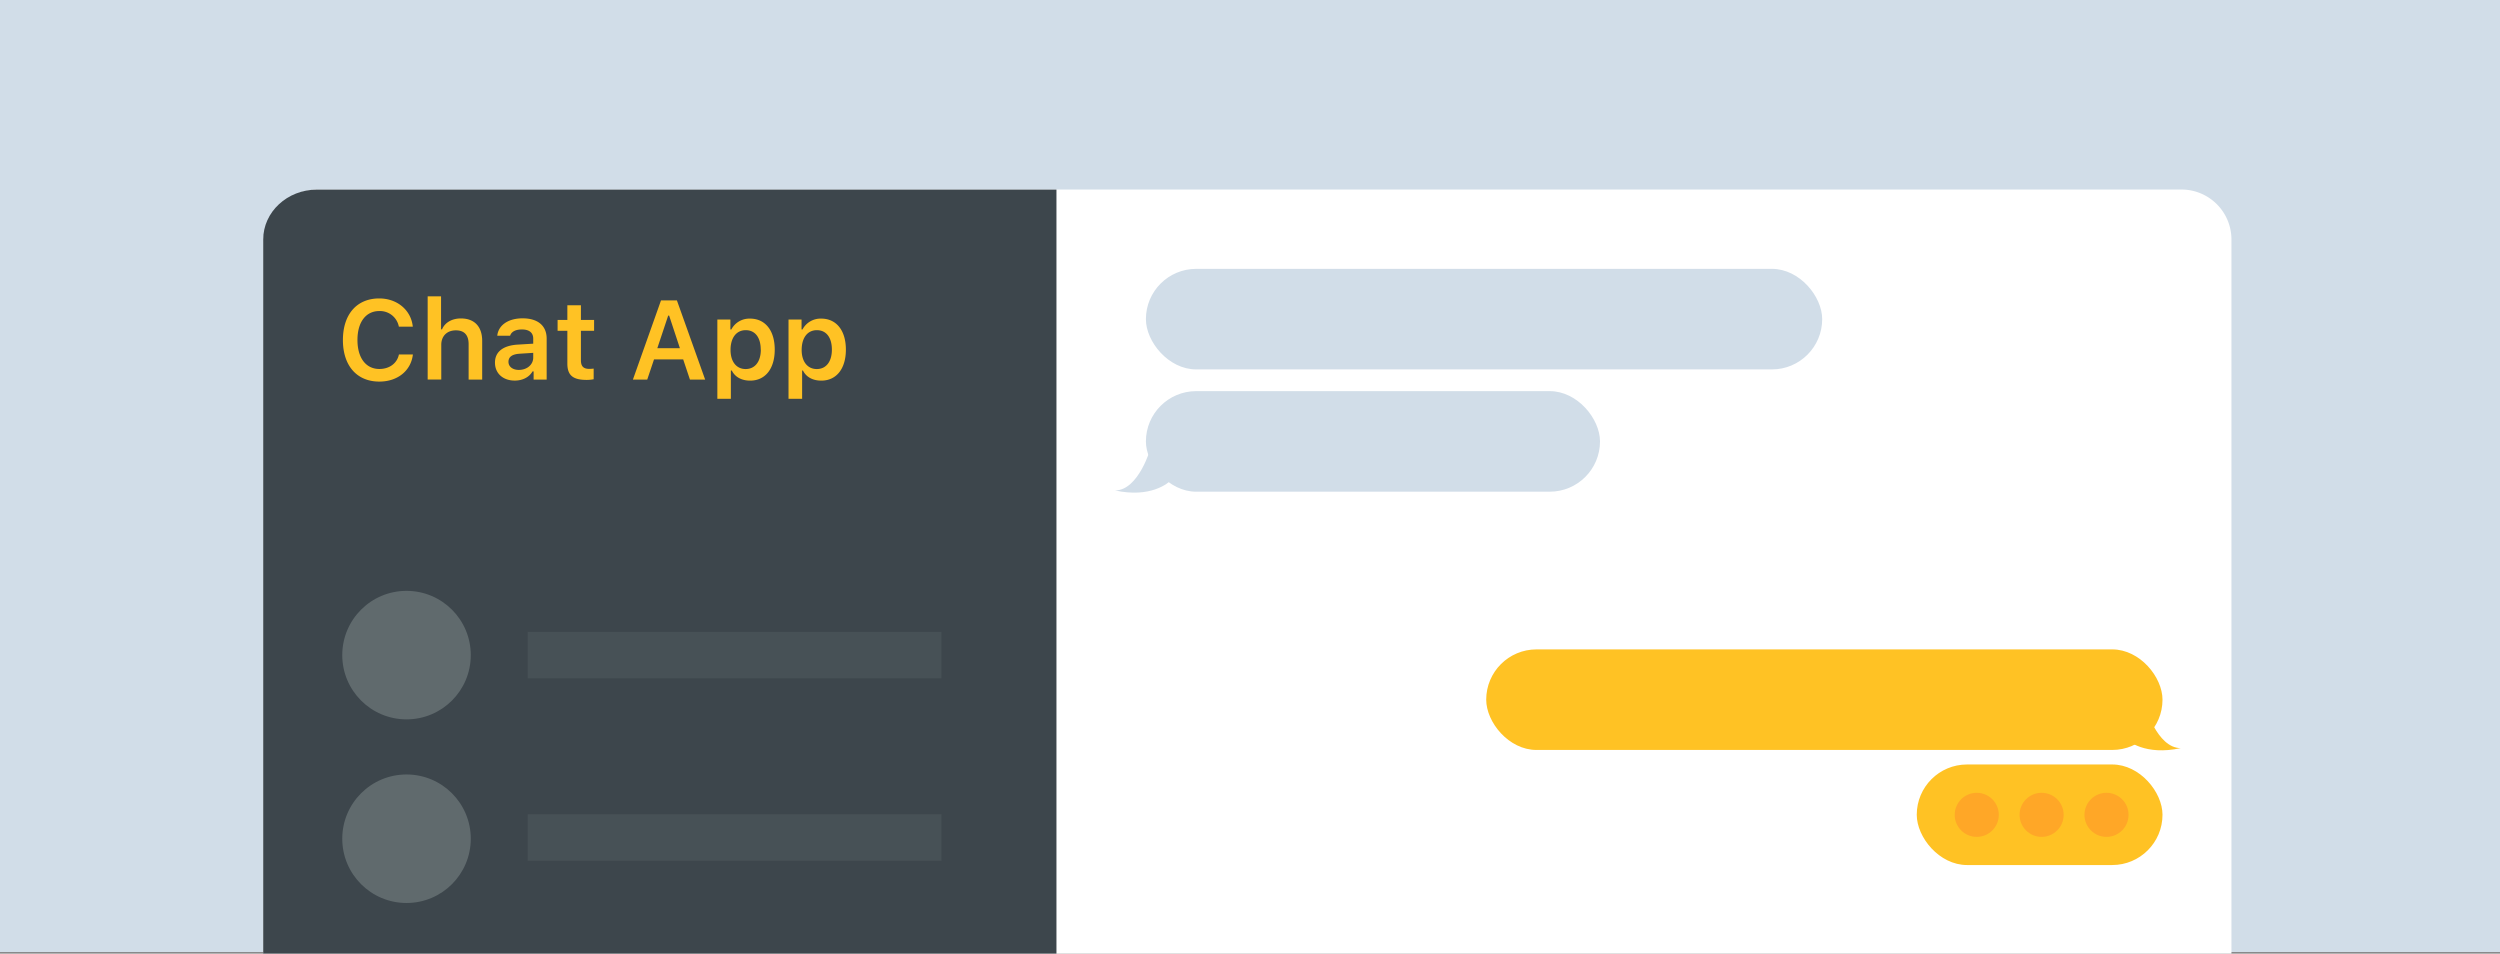 <svg xmlns="http://www.w3.org/2000/svg" width="1150.07" height="438.69"><rect width="100%" height="100%" fill="#808080" stroke="none"/><defs><style>.e36b6c37-35b0-4004-bfdc-22001af3b76c{fill:#d1dde8}.bc37d7c0-96ce-4946-b15d-7a7e02819200{fill:#475156}.ed6fa94e-5e81-4354-a4d9-fa5cca016584{fill:#ffc224}.a689fdf1-6a9d-4969-9672-44656e5bf3da{fill:#ffa727}.ba274b68-2f26-4dcb-b8cd-6e64cc74d115{fill:#606a6d}</style></defs><g id="ac5f2f23-1b66-48d9-9851-a0d249cba33a" data-name="Layer 1"><path class="e36b6c37-35b0-4004-bfdc-22001af3b76c" d="M-.47-7.07h1151.02v445.06H-.47z"/><path d="M121.08 112.27a25.08 25.08 0 0125.08-25.08h857.37a23 23 0 0123 23v330H121.08z" fill="#fff"/><path d="M121.08 110.21c0-12.71 11.1-23 24.78-23H486v353H121.08z" fill="#3d464c"/><path class="bc37d7c0-96ce-4946-b15d-7a7e02819200" d="M242.76 290.68h190.33v21.38H242.76zM242.76 374.59h190.33v21.38H242.76z"/><rect class="e36b6c37-35b0-4004-bfdc-22001af3b76c" x="527.15" y="123.68" width="311.11" height="46.26" rx="23.13"/><rect class="ed6fa94e-5e81-4354-a4d9-fa5cca016584" x="683.7" y="298.74" width="311.11" height="46.26" rx="23.13"/><rect class="ed6fa94e-5e81-4354-a4d9-fa5cca016584" x="881.76" y="351.68" width="113.05" height="46.26" rx="23.13"/><rect class="e36b6c37-35b0-4004-bfdc-22001af3b76c" x="527.15" y="179.93" width="208.9" height="46.26" rx="23.13"/><circle class="a689fdf1-6a9d-4969-9672-44656e5bf3da" cx="969.05" cy="374.85" r="10.14"/><circle class="a689fdf1-6a9d-4969-9672-44656e5bf3da" cx="939.2" cy="374.85" r="10.14"/><circle class="a689fdf1-6a9d-4969-9672-44656e5bf3da" cx="909.36" cy="374.85" r="10.14"/><path class="e36b6c37-35b0-4004-bfdc-22001af3b76c" d="M529.39 205.91s-5.49 19.71-16.47 19.71c16.19 3.52 24.36-3.1 26.33-5.21s-9.86-14.5-9.86-14.5z"/><path class="ed6fa94e-5e81-4354-a4d9-fa5cca016584" d="M986.73 324.45s5.49 19.71 16.47 19.71c-16.19 3.52-24.36-3.1-26.33-5.21s9.86-14.5 9.86-14.5z"/><circle class="ba274b68-2f26-4dcb-b8cd-6e64cc74d115" cx="187.01" cy="301.37" r="29.56"/><circle class="ba274b68-2f26-4dcb-b8cd-6e64cc74d115" cx="187.01" cy="385.84" r="29.56"/><path class="ed6fa94e-5e81-4354-a4d9-fa5cca016584" d="M157.75 156.44c0-11.85 6.39-19.15 16.72-19.15 8.28 0 14.67 5.41 15.43 13h-6.41a8.84 8.84 0 00-9-7.2c-6.19 0-10.05 5.1-10.05 13.31s3.86 13.34 10.08 13.34c4.62 0 8.13-2.58 9-6.67h6.42c-.86 7.45-7 12.47-15.43 12.47-10.34.01-16.76-7.31-16.76-19.1zM196.74 136.33h6.16v15.16h.46c1.31-3.11 4.57-5 8.68-5 6.19 0 9.78 3.74 9.78 10.31v17.82h-6.24v-16.31c0-4.2-2-6.34-5.86-6.34-4.12 0-6.72 2.67-6.72 6.64v16h-6.26zM227.7 166.82c0-5 3.76-7.88 10.48-8.29l7.12-.43v-2.32c0-2.7-1.82-4.22-5.2-4.22-2.88 0-4.85 1-5.43 2.88h-5.91c.5-4.87 5.07-8 11.64-8 7.1 0 11.08 3.46 11.08 9.32v18.86h-6v-3.78H245c-1.54 2.67-4.57 4.24-8.18 4.24-5.31.02-9.12-3.21-9.12-8.26zm17.6-2.3v-2.2l-6.24.4c-3.51.23-5.15 1.49-5.15 3.74s2 3.71 4.77 3.71c3.79 0 6.62-2.45 6.62-5.65zM267.24 140.43v6.76h6.06v5h-6.06v13.56c0 2.73 1.16 3.94 3.79 3.94a18.21 18.21 0 002.07-.12v4.9a17.59 17.59 0 01-3.23.3c-6.34 0-8.87-2.15-8.87-7.5v-15.08h-4.49v-5H261v-6.76zM314.28 165.33h-13.41l-3.13 9.31h-6.59l12.93-36.44h7.32l13 36.44h-7zm-11.89-5.16h10.38l-4.95-15h-.43zM356.4 160.83c0 8.81-4.34 14.27-11.31 14.27-4 0-7-1.72-8.44-4.65h-.43v13H330V147h6v4.57h.43a9.36 9.36 0 018.58-5c6.99-.01 11.39 5.43 11.39 14.26zm-6.44 0c0-5.58-2.6-8.94-6.89-8.94s-6.95 3.44-7 8.94 2.67 8.94 6.94 8.94 6.99-3.36 6.99-8.94zM389.13 160.83c0 8.81-4.35 14.27-11.32 14.27-4 0-7-1.72-8.43-4.65H369v13h-6.26V147h6v4.57h.43a9.37 9.37 0 018.59-5c6.97-.01 11.37 5.43 11.37 14.26zm-6.44 0c0-5.58-2.6-8.94-6.9-8.94s-6.94 3.44-7 8.94 2.68 8.94 6.95 8.94 6.95-3.36 6.95-8.94z"/></g></svg>